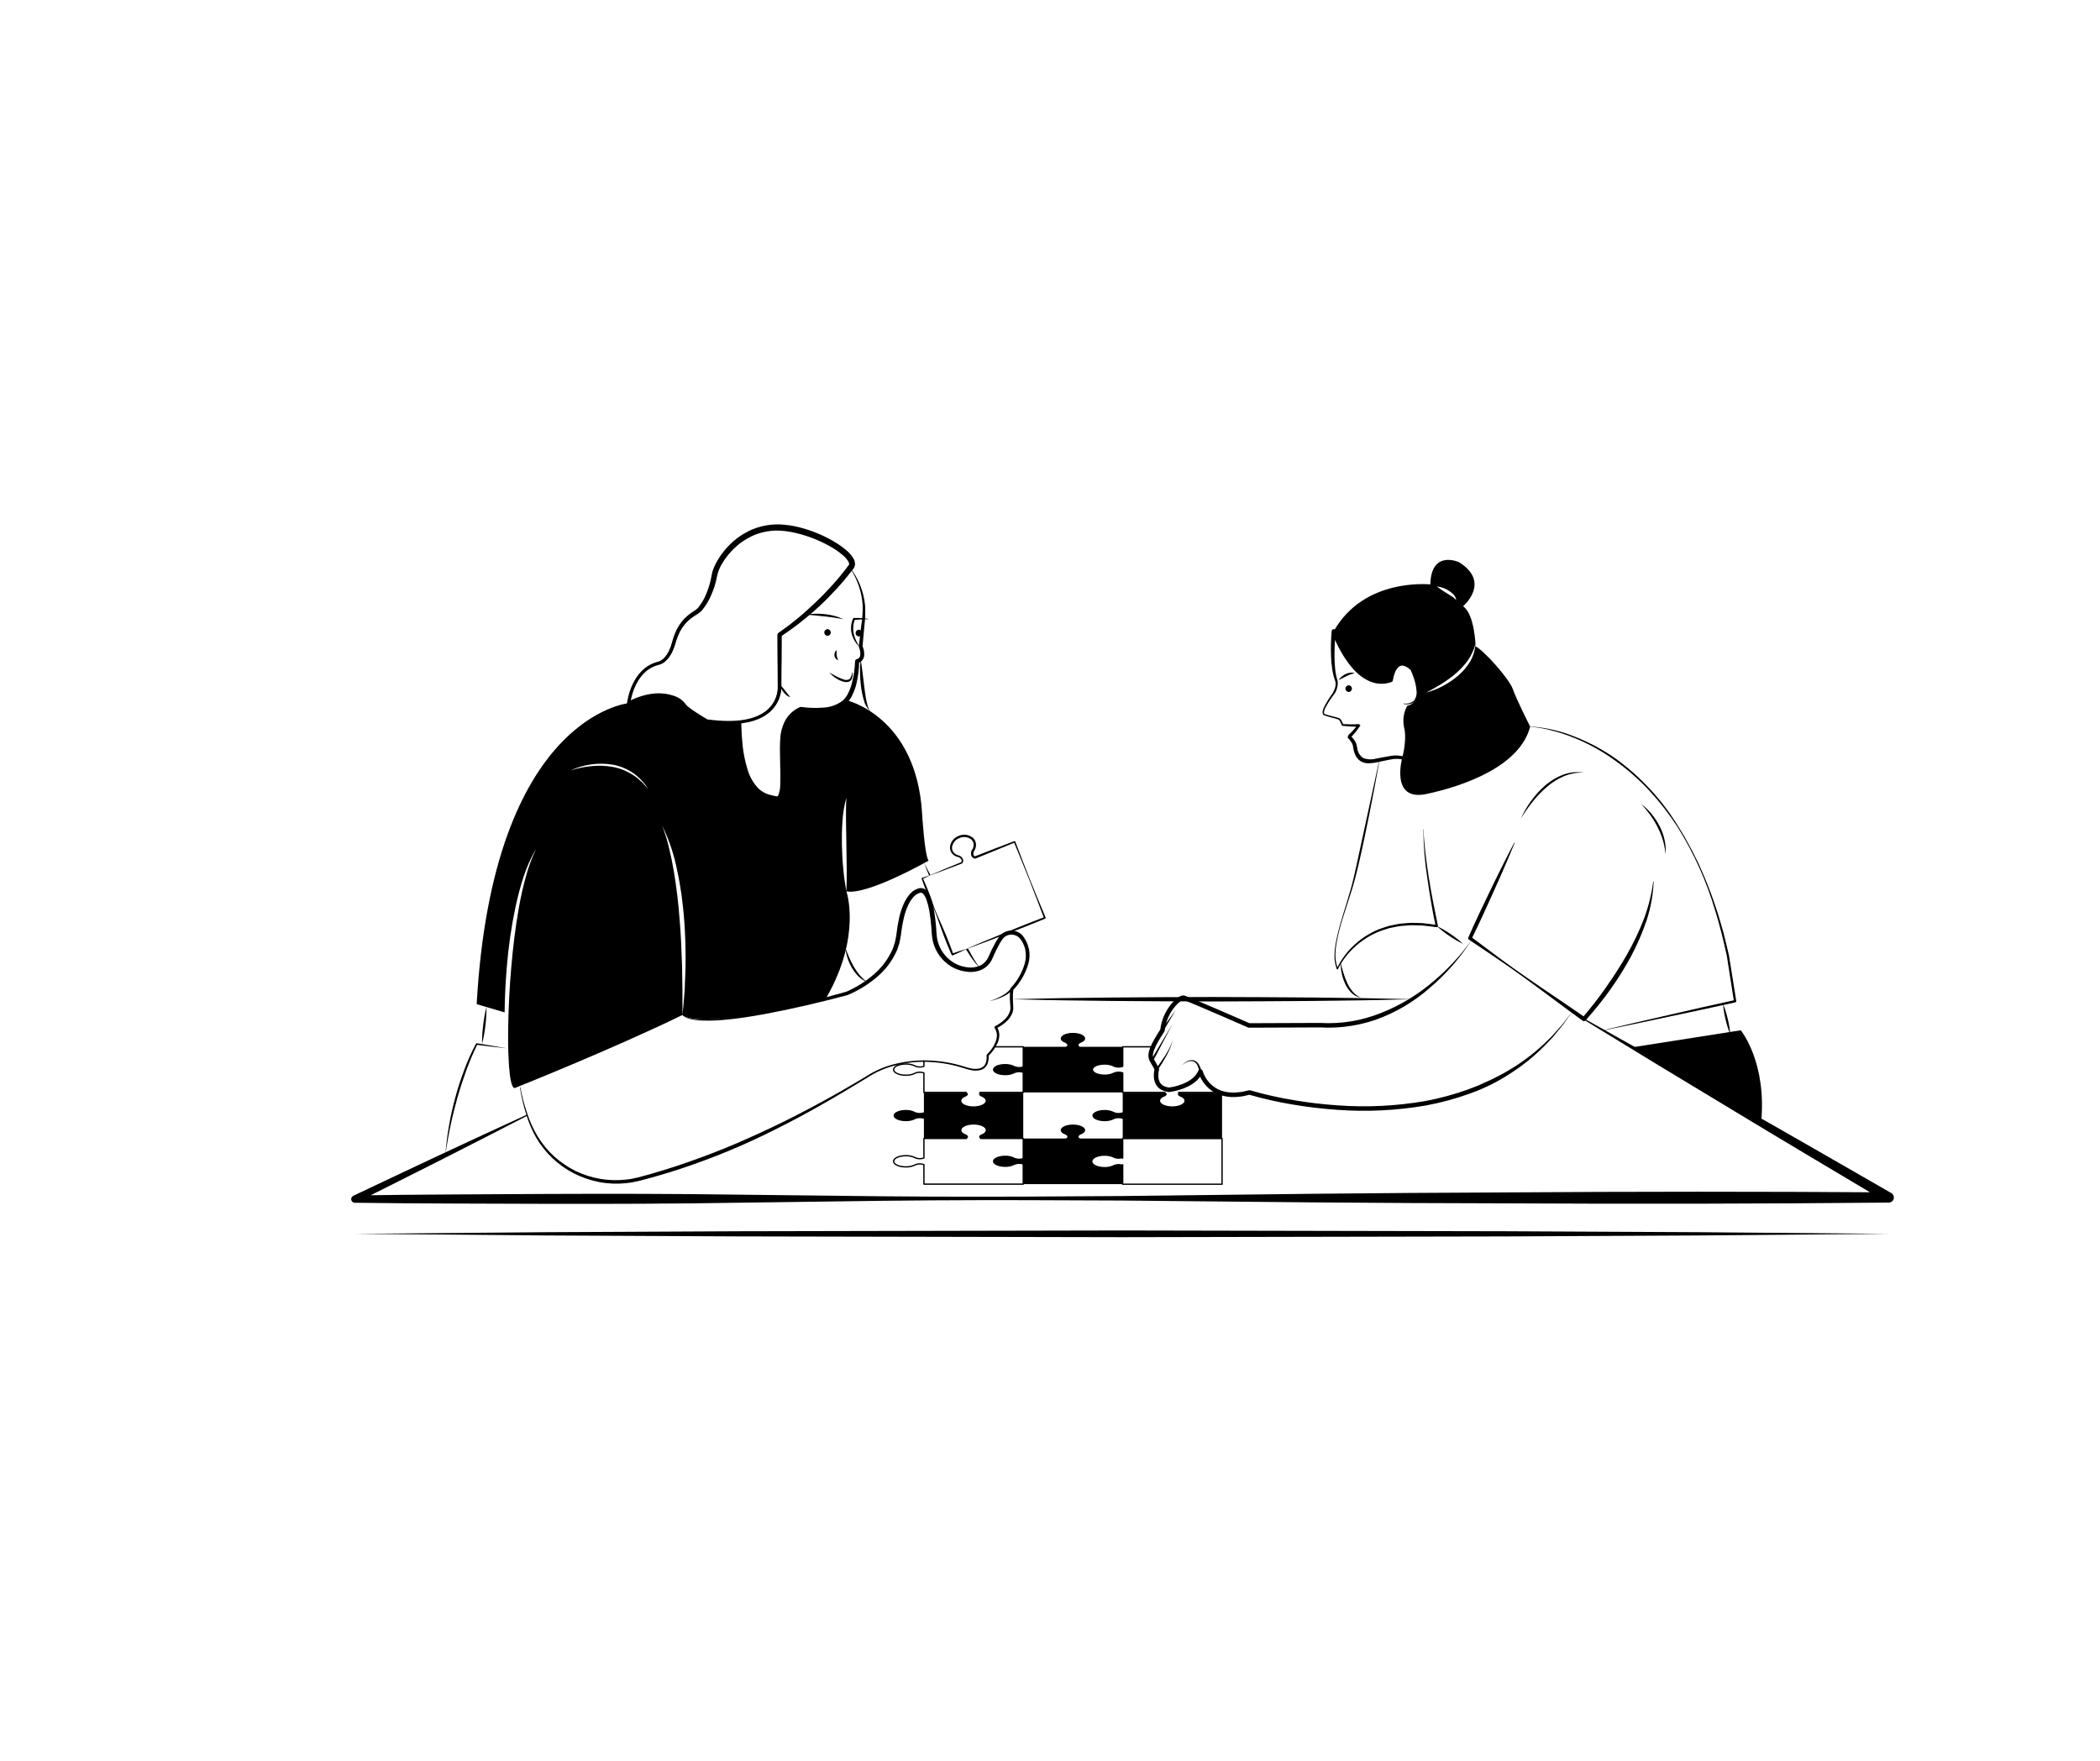 <svg width="863" height="724" viewBox="0 0 863 724" fill="none" xmlns="http://www.w3.org/2000/svg">
<path d="M397.042 449.328H379.683C379.648 449.328 379.613 449.321 379.58 449.307C379.547 449.294 379.518 449.274 379.492 449.249C379.467 449.224 379.447 449.194 379.434 449.161C379.42 449.128 379.413 449.093 379.413 449.058V441.208C378.412 440.926 377.348 440.957 376.365 441.298L376.259 441.368C375.011 441.988 373.63 442.292 372.237 442.254C369.275 442.254 366.955 441.122 366.955 439.679C366.955 438.234 369.275 437.103 372.237 437.103C373.634 437.067 375.019 437.373 376.272 437.995L376.396 438.077C377.371 438.408 378.423 438.435 379.413 438.155V436.146C379.413 436.111 379.42 436.075 379.433 436.042C379.447 436.009 379.467 435.979 379.492 435.954C379.517 435.929 379.547 435.909 379.58 435.895C379.613 435.881 379.648 435.874 379.683 435.874C379.719 435.874 379.754 435.881 379.787 435.895C379.82 435.909 379.85 435.929 379.875 435.954C379.9 435.979 379.92 436.009 379.933 436.042C379.947 436.075 379.954 436.111 379.954 436.146V438.322C379.953 438.371 379.94 438.418 379.916 438.46C379.891 438.501 379.856 438.536 379.814 438.559C378.646 438.984 377.366 438.991 376.193 438.578C376.171 438.571 376.149 438.56 376.129 438.547L375.99 438.455C374.823 437.885 373.535 437.606 372.237 437.642C369.4 437.642 367.495 438.695 367.495 439.679C367.495 440.662 369.4 441.714 372.237 441.714C373.535 441.754 374.824 441.474 375.989 440.9L376.142 440.81C377.326 440.37 378.63 440.369 379.815 440.807C379.857 440.831 379.892 440.865 379.916 440.906C379.941 440.947 379.954 440.995 379.954 441.043V448.788H397.042C397.114 448.788 397.183 448.816 397.233 448.867C397.284 448.918 397.312 448.986 397.312 449.058C397.312 449.129 397.284 449.198 397.233 449.249C397.183 449.299 397.114 449.328 397.042 449.328L397.042 449.328Z" fill="black"/>
<path d="M420.509 449.328H402.633C402.562 449.328 402.493 449.299 402.442 449.249C402.392 449.198 402.363 449.129 402.363 449.058C402.363 448.986 402.392 448.917 402.442 448.867C402.493 448.816 402.562 448.788 402.633 448.788H420.239V430.568H408.641C408.569 430.568 408.501 430.54 408.45 430.489C408.399 430.439 408.371 430.37 408.371 430.298C408.371 430.227 408.399 430.158 408.45 430.107C408.501 430.057 408.569 430.028 408.641 430.028H420.509C420.544 430.028 420.579 430.035 420.612 430.049C420.645 430.062 420.675 430.082 420.7 430.107C420.725 430.132 420.745 430.162 420.758 430.195C420.772 430.228 420.779 430.263 420.779 430.298V449.058C420.779 449.093 420.772 449.128 420.758 449.161C420.745 449.194 420.725 449.224 420.7 449.249C420.675 449.274 420.645 449.294 420.612 449.307C420.579 449.321 420.544 449.328 420.509 449.328Z" fill="black"/>
<path d="M448.914 439.678C448.914 440.954 451.166 441.981 453.932 441.981C455.277 442.02 456.61 441.73 457.818 441.139L457.976 441.047C459.062 440.667 460.243 440.658 461.335 441.02V449.063H420.503V441.047C419.404 440.654 418.204 440.654 417.105 441.047L416.947 441.139C415.739 441.73 414.406 442.02 413.061 441.981C410.295 441.981 408.043 440.954 408.043 439.678C408.043 438.414 410.295 437.374 413.061 437.374C414.411 437.338 415.749 437.632 416.96 438.229L417.105 438.322C418.205 438.707 419.403 438.707 420.503 438.322V430.305H437.968C439.51 429.713 437.968 428.739 437.968 428.739L437.758 428.659C436.625 428.238 435.914 427.593 435.914 426.882C435.914 425.605 438.153 424.579 440.919 424.579C443.685 424.579 445.937 425.605 445.937 426.882C445.937 427.606 445.213 428.251 444.067 428.673L443.882 428.738C443.882 428.738 442.328 429.713 443.882 430.305H461.335V438.335C460.245 438.706 459.063 438.701 457.976 438.322L457.831 438.229C456.62 437.633 455.282 437.339 453.932 437.374C451.166 437.374 448.914 438.4 448.914 439.678Z" fill="black"/>
<path d="M420.503 449.195V467.953H402.972C401.549 467.36 403.051 466.426 403.051 466.426L403.248 466.36C404.381 465.939 405.106 465.294 405.106 464.57C405.106 463.293 402.866 462.266 400.1 462.266C397.334 462.266 395.082 463.293 395.082 464.57C395.082 465.294 395.807 465.926 396.926 466.36L397.137 466.426C397.137 466.426 398.625 467.36 397.229 467.953H379.685V459.936C378.58 459.55 377.378 459.55 376.273 459.936L376.128 460.028C374.921 460.62 373.587 460.909 372.243 460.871C369.464 460.871 367.225 459.844 367.225 458.567C367.225 457.303 369.464 456.263 372.243 456.263C373.594 456.226 374.934 456.525 376.142 457.132L376.273 457.211C377.378 457.597 378.58 457.597 379.685 457.211V449.195H397.137L397.269 449.142C398.52 449.734 397.084 450.629 397.084 450.629L396.9 450.695C395.767 451.117 395.043 451.762 395.043 452.486C395.043 453.762 397.282 454.789 400.048 454.789C402.814 454.789 405.066 453.762 405.066 452.486C405.066 451.762 404.342 451.117 403.222 450.695L403.011 450.629C403.011 450.629 401.549 449.708 402.88 449.116L403.051 449.195H420.503Z" fill="black"/>
<path d="M484.577 449.116C483.24 449.709 484.704 450.627 484.704 450.627L484.911 450.7C486.041 451.12 486.757 451.764 486.757 452.484C486.757 453.757 484.513 454.788 481.744 454.788C478.974 454.788 476.73 453.757 476.73 452.484C476.73 451.76 477.454 451.113 478.592 450.692L478.783 450.627C478.783 450.627 480.216 449.734 478.958 449.138L478.833 449.193H461.38V457.215C460.277 457.602 459.075 457.602 457.972 457.215L457.832 457.126C456.622 456.524 455.282 456.229 453.931 456.269C451.163 456.269 448.918 457.301 448.918 458.573C448.918 459.846 451.163 460.877 453.931 460.877C455.277 460.916 456.612 460.625 457.818 460.029L457.972 459.933C459.075 459.546 460.277 459.546 461.38 459.933V467.954H502.203V449.193H484.748L484.577 449.116Z" fill="black"/>
<path d="M420.503 487.02H379.685C379.65 487.02 379.615 487.013 379.582 487C379.549 486.986 379.519 486.966 379.494 486.941C379.469 486.916 379.449 486.886 379.436 486.854C379.422 486.821 379.415 486.786 379.415 486.75V478.901C378.411 478.619 377.345 478.65 376.36 478.99L376.273 479.054C375.022 479.672 373.639 479.975 372.244 479.938C369.278 479.938 366.955 478.807 366.955 477.365C366.955 475.922 369.278 474.791 372.244 474.791C373.639 474.756 375.023 475.062 376.273 475.682L376.394 475.763C377.37 476.094 378.423 476.122 379.415 475.841V467.992C379.415 467.957 379.422 467.921 379.436 467.889C379.449 467.856 379.469 467.826 379.494 467.801C379.519 467.776 379.549 467.756 379.582 467.743C379.615 467.729 379.65 467.722 379.685 467.722H397.085C397.152 467.695 397.226 467.693 397.294 467.718C397.363 467.742 397.419 467.791 397.453 467.854C397.469 467.884 397.479 467.916 397.482 467.949C397.485 467.982 397.482 468.016 397.472 468.047C397.462 468.079 397.446 468.109 397.425 468.134C397.404 468.16 397.377 468.181 397.348 468.196L397.282 468.223C397.236 468.242 397.187 468.255 397.138 468.262H379.955V476.008C379.955 476.057 379.942 476.104 379.917 476.146C379.893 476.187 379.858 476.222 379.815 476.245C378.645 476.671 377.363 476.678 376.189 476.264C376.164 476.256 376.141 476.245 376.12 476.23L375.989 476.138C374.823 475.573 373.539 475.296 372.244 475.331C369.403 475.331 367.495 476.383 367.495 477.365C367.495 478.347 369.403 479.398 372.244 479.398C373.542 479.436 374.83 479.159 375.998 478.591L376.129 478.506C377.318 478.067 378.624 478.063 379.815 478.497C379.858 478.521 379.893 478.555 379.917 478.596C379.942 478.638 379.955 478.685 379.955 478.734V486.48H420.233V468.262H403.051C403.01 468.261 402.97 468.252 402.933 468.235L402.852 468.195C402.788 468.163 402.739 468.107 402.716 468.039C402.694 467.971 402.699 467.897 402.731 467.833C402.763 467.769 402.819 467.72 402.887 467.697C402.955 467.675 403.029 467.68 403.094 467.712L403.114 467.722H420.503C420.539 467.722 420.574 467.729 420.607 467.743C420.639 467.756 420.669 467.776 420.694 467.801C420.719 467.826 420.739 467.856 420.753 467.889C420.766 467.921 420.773 467.957 420.773 467.992V486.75C420.773 486.786 420.766 486.821 420.753 486.854C420.739 486.886 420.719 486.916 420.694 486.941C420.669 486.966 420.639 486.986 420.607 487C420.574 487.013 420.539 487.02 420.503 487.02Z" fill="black"/>
<path d="M448.914 477.405C448.914 478.681 451.166 479.721 453.932 479.721C455.278 479.756 456.611 479.462 457.818 478.866L457.976 478.774C459.063 478.395 460.245 478.39 461.335 478.76V486.751H420.503V478.734C419.403 478.349 418.205 478.349 417.105 478.734L416.947 478.826C415.739 479.418 414.406 479.707 413.061 479.669C410.295 479.669 408.043 478.642 408.043 477.365C408.043 476.101 410.295 475.061 413.061 475.061C414.411 475.025 415.749 475.319 416.96 475.917L417.105 476.009C418.205 476.394 419.403 476.394 420.503 476.009V467.992H437.968C439.51 467.4 437.968 466.426 437.968 466.426L437.758 466.36C436.625 465.926 435.914 465.294 435.914 464.57C435.914 463.293 438.153 462.266 440.919 462.266C443.685 462.266 445.937 463.293 445.937 464.57C445.937 465.294 445.213 465.939 444.067 466.36L443.882 466.426C443.882 466.426 442.328 467.4 443.882 467.992H461.335V476.062C460.245 476.432 459.063 476.427 457.976 476.049L457.831 475.97C456.624 475.361 455.284 475.062 453.932 475.101C451.166 475.101 448.914 476.141 448.914 477.405Z" fill="black"/>
<path d="M502.206 487.06H461.374C461.339 487.06 461.304 487.053 461.271 487.04C461.238 487.026 461.209 487.006 461.183 486.981C461.158 486.956 461.138 486.926 461.125 486.893C461.111 486.861 461.104 486.826 461.104 486.79V478.898C461.079 478.856 461.066 478.808 461.066 478.76C461.066 478.688 461.095 478.62 461.145 478.57C461.195 478.519 461.263 478.491 461.335 478.491C461.417 478.495 461.496 478.526 461.56 478.578C461.587 478.604 461.608 478.634 461.622 478.667C461.637 478.701 461.644 478.737 461.645 478.774V486.52H501.936V468.302H461.645V476.048C461.644 476.085 461.637 476.121 461.622 476.155C461.608 476.188 461.587 476.219 461.56 476.244C461.496 476.296 461.417 476.327 461.335 476.331C461.287 476.331 461.239 476.318 461.198 476.294C461.157 476.27 461.122 476.235 461.099 476.193C461.075 476.151 461.064 476.104 461.065 476.056C461.065 476.008 461.079 475.961 461.104 475.92V468.032C461.104 467.996 461.111 467.961 461.125 467.929C461.138 467.896 461.158 467.866 461.183 467.841C461.209 467.816 461.238 467.796 461.271 467.782C461.304 467.769 461.339 467.762 461.374 467.762H502.206C502.241 467.762 502.277 467.769 502.309 467.782C502.342 467.796 502.372 467.816 502.397 467.841C502.422 467.866 502.442 467.896 502.455 467.929C502.469 467.961 502.476 467.996 502.476 468.032V486.79C502.476 486.826 502.469 486.861 502.455 486.893C502.442 486.926 502.422 486.956 502.397 486.981C502.372 487.006 502.342 487.026 502.309 487.039C502.277 487.053 502.241 487.06 502.206 487.06Z" fill="black"/>
<path d="M478.734 449.333H461.388C461.352 449.333 461.317 449.326 461.284 449.312C461.251 449.299 461.222 449.279 461.197 449.254C461.171 449.229 461.152 449.199 461.138 449.166C461.124 449.133 461.117 449.098 461.117 449.063V441.217C460.114 440.94 459.05 440.97 458.063 441.302L457.955 441.371C456.705 441.986 455.325 442.288 453.933 442.251C450.968 442.251 448.645 441.12 448.645 439.677C448.645 438.235 450.968 437.104 453.933 437.104C455.329 437.069 456.712 437.375 457.963 437.994L458.12 438.092C459.092 438.406 460.135 438.423 461.118 438.142V430.305C461.118 430.269 461.125 430.234 461.138 430.201C461.152 430.169 461.172 430.139 461.197 430.114C461.222 430.089 461.251 430.069 461.284 430.055C461.317 430.042 461.352 430.035 461.388 430.035H473.808C473.844 430.034 473.879 430.041 473.912 430.055C473.945 430.068 473.975 430.088 474 430.113C474.025 430.138 474.045 430.168 474.059 430.201C474.073 430.234 474.08 430.269 474.08 430.305C474.08 430.34 474.073 430.375 474.059 430.408C474.045 430.441 474.025 430.471 474 430.496C473.975 430.521 473.945 430.541 473.912 430.555C473.879 430.568 473.844 430.575 473.808 430.575H461.658V438.321C461.657 438.37 461.644 438.418 461.619 438.46C461.594 438.502 461.558 438.536 461.515 438.559C461.489 438.572 461.461 438.581 461.433 438.588C460.285 438.984 459.036 438.98 457.89 438.577L457.688 438.457C456.52 437.887 455.232 437.608 453.933 437.644C451.359 437.644 449.185 438.574 449.185 439.677C449.185 440.78 451.359 441.711 453.933 441.711C455.231 441.748 456.519 441.471 457.687 440.904L457.84 440.814C459.005 440.389 460.281 440.376 461.455 440.778C461.473 440.785 461.491 440.794 461.507 440.805C461.552 440.827 461.59 440.861 461.617 440.904C461.644 440.947 461.658 440.996 461.658 441.046V448.793H478.734C478.77 448.793 478.805 448.799 478.838 448.813C478.871 448.826 478.901 448.846 478.926 448.871C478.952 448.896 478.972 448.926 478.985 448.959C478.999 448.992 479.006 449.027 479.006 449.063C479.006 449.098 478.999 449.134 478.985 449.167C478.972 449.199 478.952 449.229 478.926 449.254C478.901 449.279 478.871 449.299 478.838 449.313C478.805 449.326 478.77 449.333 478.734 449.333V449.333Z" fill="black"/>
<path d="M501.183 449.328H484.323C484.251 449.328 484.182 449.299 484.132 449.249C484.081 449.198 484.053 449.129 484.053 449.058C484.053 448.986 484.081 448.918 484.132 448.867C484.182 448.816 484.251 448.788 484.323 448.788H501.183C501.255 448.788 501.324 448.816 501.374 448.867C501.425 448.918 501.453 448.986 501.453 449.058C501.453 449.129 501.425 449.198 501.374 449.249C501.324 449.299 501.255 449.328 501.183 449.328H501.183Z" fill="black"/>
<path d="M415.818 410.748C422.672 410.54 429.525 410.45 436.378 410.298L456.938 410.042C470.645 409.89 484.352 409.904 498.058 409.827C511.765 409.899 525.471 409.892 539.178 410.038L559.738 410.296C566.591 410.449 573.445 410.539 580.298 410.748C573.445 410.957 566.591 411.047 559.738 411.2L539.178 411.457C525.471 411.604 511.765 411.597 498.058 411.669C484.352 411.592 470.645 411.606 456.938 411.454L436.378 411.197C429.525 411.045 422.672 410.956 415.818 410.748Z" fill="black"/>
<path d="M299.358 297.664C296.351 297.646 293.349 297.424 290.372 297C290.287 296.988 290.206 296.96 290.131 296.918C288.697 296.088 281.497 291.854 280.57 290.002C279.379 288.577 277.768 287.565 275.968 287.11C272.49 285.975 266.664 285.493 258.649 289.627C258.543 289.682 258.424 289.707 258.305 289.7C258.186 289.692 258.071 289.653 257.973 289.585C257.874 289.517 257.796 289.425 257.747 289.316C257.697 289.208 257.678 289.088 257.692 288.969C257.757 288.39 259.42 274.761 270.368 272.025C270.489 272.006 274.268 271.43 276.315 263.858C278.516 255.72 282.713 253.037 285.779 251.079L286.118 250.86C288.92 249.061 292.25 241.327 292.909 236.495C293.634 231.186 301.992 217.361 317.433 216.226C330.607 215.261 348.2 224.668 350.548 230.475C350.834 231.045 350.922 231.695 350.799 232.321C350.675 232.947 350.346 233.514 349.863 233.933C341.769 244.528 332.031 253.761 321.019 261.282V281.296C321.162 283.289 320.871 285.289 320.167 287.158C319.463 289.028 318.363 290.723 316.941 292.128C313.21 295.813 307.315 297.664 299.358 297.664ZM290.679 295.713C302.792 297.355 311.317 295.833 316.015 291.192C317.293 289.913 318.284 288.375 318.92 286.683C319.557 284.991 319.825 283.182 319.707 281.378L319.702 260.932C319.702 260.825 319.729 260.719 319.779 260.624C319.83 260.529 319.903 260.447 319.992 260.387C331.019 252.91 340.76 243.697 348.836 233.105C348.869 233.058 348.909 233.015 348.953 232.979C349.25 232.746 349.451 232.414 349.52 232.043C349.588 231.673 349.52 231.29 349.326 230.967C347.162 225.613 329.982 216.628 317.53 217.54C303.046 218.604 294.876 231.826 294.215 236.672C293.586 241.277 290.321 249.725 286.831 251.968L286.488 252.187C283.443 254.133 279.655 256.555 277.587 264.203C275.281 272.729 270.787 273.299 270.597 273.318C262.455 275.358 259.887 284.521 259.211 287.88C267.037 284.165 272.834 284.705 276.376 285.858C278.516 286.405 280.409 287.657 281.748 289.413C282.322 290.561 287.481 293.856 290.679 295.713H290.679Z" fill="black"/>
<path d="M339.709 409.912L339.692 409.926C339.535 410.2 339.389 410.471 339.227 410.748L339.709 409.912Z" fill="black"/>
<path d="M381.595 353.785C379.935 351.468 378.947 334.526 378.947 334.526C376.616 294.351 347.836 287.822 347.836 287.822C347.41 288.338 346.924 288.802 346.387 289.204C340.566 293.522 329.106 291.534 329.106 291.534C329.106 291.534 323.798 293.193 321.968 300.498C320.137 307.804 323.298 329.05 318.978 327.892C314.657 326.734 305.003 326.878 304.265 296.997C304.265 296.997 304.278 296.891 304.318 296.707C299.703 297.176 295.047 297.057 290.461 296.352C290.461 296.352 282.045 291.481 281.162 289.704C280.267 287.94 272.074 281.964 258.35 289.046C258.35 289.046 244.401 290.323 229.609 306.422C214.818 322.521 199.21 353.456 195.891 412.771L207.376 416.154C207.429 409.967 207.758 403.793 208.259 397.633C208.929 389.254 210.134 380.926 211.868 372.701C213.698 364.539 215.951 356.273 220.258 349.033C218.465 352.806 217.036 356.743 215.99 360.788C214.871 364.803 213.988 368.883 213.251 372.977C211.802 381.191 210.788 389.484 210.089 397.791C209.365 406.11 208.97 414.456 208.825 422.802C208.759 426.974 208.799 431.148 209.023 435.32C209.115 437.4 209.233 439.48 209.497 441.547C209.619 442.582 209.795 443.61 210.024 444.627C210.133 445.134 210.282 445.631 210.471 446.114C210.582 446.384 210.714 446.643 210.867 446.891L210.932 446.957C211.07 447.095 211.225 447.214 211.393 447.312C211.393 447.312 251.619 431.305 280.491 417.207C280.425 413.903 280.464 410.612 280.451 407.334L280.306 397.475C280.056 390.906 279.872 384.351 279.279 377.821C278.805 371.292 278.014 364.776 276.934 358.313C276.408 355.088 275.753 351.88 274.972 348.69C274.248 345.488 273.28 342.345 272.074 339.291C274.992 345.235 277.096 351.545 278.331 358.049C279.068 361.275 279.556 364.553 280.069 367.817C280.464 371.095 280.886 374.386 281.123 377.677C281.413 380.968 281.531 384.272 281.663 387.563C281.768 390.867 281.755 394.171 281.729 397.462L281.347 407.348C281.057 410.638 280.833 413.929 280.491 417.207C280.491 417.207 283.546 422.13 315.777 416.049C315.777 416.049 339.051 410.704 339.696 409.928C354.132 384.68 347.836 366.409 347.836 366.409C347.228 363.24 346.788 360.041 346.519 356.825C346.203 353.614 346.058 350.402 345.979 347.177C345.926 343.951 345.979 340.726 346.229 337.501C346.401 334.261 346.94 331.05 347.836 327.931C347.625 331.156 347.652 334.342 347.665 337.541C347.705 340.739 347.744 343.938 347.823 347.137C347.915 353.548 348.073 359.945 347.836 366.408C356.595 368.067 381.595 353.785 381.595 353.785ZM264.83 322.6C264.366 322.027 263.845 321.502 263.276 321.034L261.629 319.599C261.05 319.151 260.417 318.783 259.812 318.375C257.358 316.81 254.618 315.75 251.751 315.255C248.88 314.724 245.947 314.613 243.044 314.926C240.116 315.208 237.228 315.808 234.43 316.716C237.137 315.468 240.013 314.625 242.965 314.215C245.94 313.798 248.961 313.842 251.922 314.347C254.896 314.898 257.72 316.073 260.207 317.795C262.656 319.509 264.735 321.698 266.318 324.232L264.83 322.6Z" fill="black"/>
<path d="M304.321 296.708L307.359 296.107C308.341 295.794 309.338 295.529 310.294 295.164C312.199 294.433 313.967 293.387 315.525 292.07C317.023 290.724 318.19 289.05 318.934 287.179C319.668 285.335 319.961 283.344 319.789 281.366C319.787 281.345 319.786 281.316 319.785 281.296C319.633 274.507 319.592 267.72 319.49 260.932C319.488 260.796 319.519 260.662 319.58 260.54C319.641 260.419 319.73 260.314 319.84 260.234L319.874 260.211C322.576 258.285 325.25 256.32 327.789 254.184C330.36 252.089 332.803 249.844 335.204 247.56C337.614 245.284 339.915 242.895 342.131 240.435C344.347 237.996 346.437 235.444 348.391 232.792C348.417 232.756 348.445 232.723 348.476 232.691L348.604 232.561C348.707 232.476 348.792 232.371 348.853 232.252C348.913 232.133 348.949 232.003 348.958 231.87C348.931 231.477 348.81 231.097 348.604 230.762C348.025 229.847 347.311 229.024 346.488 228.32C344.705 226.799 342.767 225.47 340.705 224.357C336.536 222.068 332.086 220.331 327.467 219.193C325.185 218.621 322.854 218.263 320.505 218.124C319.348 218.059 318.188 218.088 317.036 218.209C315.883 218.309 314.739 218.5 313.616 218.779C312.489 219.043 311.381 219.384 310.3 219.798C309.227 220.24 308.184 220.751 307.176 221.326C305.139 222.469 303.266 223.883 301.608 225.529C299.925 227.159 298.44 228.982 297.185 230.96C295.898 232.855 295.014 234.995 294.587 237.245C294.123 239.723 293.37 242.139 292.345 244.442C291.385 246.805 290.06 249.002 288.417 250.953C288.192 251.199 287.929 251.429 287.685 251.664C287.41 251.872 287.091 252.121 286.835 252.278L285.313 253.243C284.333 253.872 283.414 254.592 282.569 255.394C280.905 257.029 279.595 258.989 278.719 261.151C278.263 262.25 277.871 263.373 277.545 264.517C277.193 265.724 276.739 266.899 276.189 268.03C275.62 269.178 274.884 270.235 274.007 271.169C273.104 272.18 271.905 272.88 270.581 273.171L270.651 273.159C268.954 273.575 267.351 274.307 265.926 275.317C264.513 276.379 263.28 277.662 262.274 279.115C261.284 280.603 260.458 282.194 259.809 283.859C259.146 285.532 258.656 287.269 258.346 289.042C258.556 287.245 258.949 285.473 259.52 283.755C260.084 282.021 260.85 280.36 261.803 278.806C262.788 277.246 264.018 275.854 265.446 274.686C266.924 273.54 268.606 272.686 270.403 272.167L270.474 272.154C271.522 271.833 272.452 271.211 273.147 270.364C273.899 269.486 274.521 268.505 274.996 267.451C275.482 266.379 275.877 265.268 276.178 264.13C276.488 262.925 276.868 261.738 277.316 260.577C278.216 258.191 279.596 256.014 281.37 254.181C282.269 253.282 283.25 252.47 284.301 251.755L285.837 250.725C286.094 250.555 286.244 250.412 286.455 250.255C286.64 250.06 286.836 249.886 287.016 249.679C288.456 247.853 289.606 245.815 290.423 243.638C291.311 241.462 291.966 239.199 292.377 236.885C292.47 236.236 292.607 235.594 292.787 234.964C292.969 234.337 293.195 233.723 293.46 233.127C293.966 231.957 294.557 230.826 295.23 229.744C296.566 227.598 298.151 225.616 299.952 223.841C301.74 222.039 303.763 220.486 305.966 219.224C307.066 218.583 308.207 218.013 309.381 217.519C310.568 217.05 311.786 216.664 313.027 216.361C314.264 216.044 315.524 215.823 316.795 215.701C318.064 215.558 319.342 215.516 320.617 215.575C323.133 215.701 325.631 216.062 328.08 216.652C332.931 217.845 337.595 219.696 341.943 222.153C344.157 223.375 346.235 224.828 348.141 226.49C349.161 227.381 350.037 228.425 350.736 229.585C351.153 230.301 351.375 231.114 351.377 231.943C351.353 232.416 351.231 232.88 351.019 233.304C350.807 233.728 350.509 234.104 350.144 234.407L350.356 234.178C348.324 236.892 346.152 239.5 343.851 241.991C341.571 244.478 339.209 246.888 336.738 249.182C334.267 251.476 331.702 253.661 329.042 255.739C326.408 257.841 323.639 259.77 320.847 261.652L321.23 260.932C321.128 267.72 321.088 274.507 320.935 281.295L320.931 281.225C321.043 283.387 320.64 285.544 319.755 287.52C318.886 289.468 317.578 291.188 315.933 292.547C314.278 293.842 312.41 294.839 310.413 295.493C309.421 295.809 308.399 296.02 307.397 296.278L304.321 296.708Z" fill="black"/>
<path d="M349.377 233.577C349.373 233.711 349.202 233.88 349.096 234.058L348.734 234.572L347.999 235.591C347.51 236.273 346.985 236.925 346.474 237.589C345.431 238.901 344.37 240.199 343.273 241.467C341.091 244.015 338.767 246.441 336.361 248.783C333.947 251.115 331.488 253.413 328.86 255.512C326.273 257.661 323.549 259.639 320.795 261.574L321.137 260.932C321.148 264.326 321.209 267.72 321.18 271.114L321.124 281.296L321.118 281.202C321.25 283.398 320.853 285.594 319.958 287.604C319.083 289.588 317.759 291.343 316.091 292.731C314.416 294.049 312.526 295.069 310.505 295.748C309.506 296.078 308.475 296.303 307.463 296.573L304.364 297.061L304.67 296.778L304.611 297.068L304.617 296.994L304.803 301.842C304.904 303.455 305.069 305.064 305.198 306.675C305.558 309.882 306.215 313.048 307.16 316.133C308.005 319.213 309.626 322.025 311.867 324.301C313.03 325.346 314.406 326.125 315.901 326.582C316.661 326.815 317.433 327.007 318.214 327.158L318.821 327.294L319.123 327.361C319.179 327.359 319.235 327.363 319.29 327.373C319.477 327.366 319.626 327.255 319.805 327.008C320.372 325.597 320.654 324.088 320.635 322.567C320.704 320.972 320.703 319.361 320.687 317.747C320.648 314.517 320.518 311.274 320.511 308.008C320.514 306.374 320.553 304.734 320.696 303.074C320.816 301.372 321.193 299.697 321.813 298.107C322.401 296.444 323.328 294.92 324.535 293.633C325.742 292.346 327.203 291.323 328.826 290.628C328.937 290.584 329.058 290.569 329.177 290.586L329.272 290.599C332.22 291.022 335.207 291.117 338.177 290.882C341.059 290.771 343.844 289.811 346.182 288.122C347.238 287.192 348.081 286.046 348.654 284.762C349.294 283.44 349.792 282.055 350.142 280.63C350.879 277.732 351.302 274.763 351.401 271.775C351.408 271.596 351.469 271.423 351.576 271.28C351.684 271.136 351.833 271.029 352.004 270.974L352.022 270.968C352.452 270.888 352.84 270.659 353.118 270.323C353.397 269.986 353.548 269.563 353.547 269.126C353.601 268.063 353.414 267.002 352.999 266.022L352.982 265.979C352.94 265.87 352.925 265.753 352.938 265.636L353.913 257.307C354.362 254.584 354.568 251.827 354.528 249.067C354.376 246.314 353.853 243.594 352.974 240.98C352.525 239.669 351.998 238.386 351.396 237.138C351.085 236.517 350.766 235.9 350.418 235.299L349.881 234.406L349.598 233.968L349.451 233.753L349.377 233.646C349.366 233.633 349.379 233.615 349.377 233.577ZM349.372 233.392C352.864 237.905 354.997 243.319 355.521 248.999C355.667 251.823 355.561 254.653 355.204 257.458L354.449 265.793L354.388 265.408C354.645 266.007 354.844 266.629 354.981 267.266C355.133 267.922 355.186 268.598 355.139 269.271C355.122 270.042 354.85 270.786 354.365 271.386C353.88 271.986 353.21 272.409 352.459 272.588L353.08 271.781C353.061 274.918 352.678 278.042 351.937 281.091C351.563 282.641 351.028 284.148 350.339 285.587C349.659 287.106 348.662 288.463 347.414 289.564C344.788 291.527 341.635 292.658 338.361 292.814C335.221 293.092 332.058 292.975 328.947 292.467L329.392 292.438C328.036 292.989 326.823 293.84 325.844 294.927C324.823 296.048 324.016 297.348 323.464 298.76C322.257 301.578 322.265 304.805 322.161 308.024C322.097 311.245 322.156 314.489 322.125 317.746C322.109 319.376 322.071 321.01 321.939 322.653C321.864 323.476 321.783 324.299 321.628 325.13C321.499 326.017 321.203 326.871 320.756 327.647C320.596 327.895 320.379 328.101 320.121 328.246C319.864 328.391 319.576 328.47 319.28 328.478C319.134 328.464 318.987 328.444 318.843 328.42L318.553 328.345L317.977 328.196C317.17 328.01 316.373 327.784 315.588 327.519C313.984 326.976 312.517 326.09 311.29 324.922C309.034 322.485 307.405 319.535 306.544 316.328C305.631 313.194 304.992 309.987 304.634 306.742C304.48 305.123 304.291 303.505 304.167 301.883L303.911 297.011C303.909 296.989 303.911 296.967 303.915 296.946L303.917 296.936L303.973 296.638C303.986 296.569 304.02 296.506 304.07 296.456C304.12 296.406 304.184 296.373 304.253 296.36L304.279 296.355L307.294 295.812C308.266 295.512 309.255 295.26 310.203 294.91C312.084 294.203 313.831 293.181 315.368 291.886C316.836 290.581 317.982 288.955 318.717 287.134C319.452 285.313 319.755 283.347 319.603 281.389L319.6 281.349L319.598 281.296L319.542 271.114C319.513 267.72 319.573 264.326 319.585 260.932C319.586 260.805 319.618 260.681 319.677 260.569C319.737 260.457 319.822 260.361 319.927 260.289C322.668 258.416 325.386 256.5 327.972 254.41C330.576 252.346 333.125 250.205 335.582 247.959C338.057 245.731 340.397 243.358 342.711 240.959C343.866 239.757 344.987 238.522 346.092 237.272C347.212 235.992 348.201 234.785 349.372 233.392Z" fill="black"/>
<path d="M331.246 252.631C333.822 252.217 336.442 252.163 339.033 252.47C341.638 252.711 344.182 253.403 346.551 254.513C343.988 254.045 341.48 253.657 338.931 253.386C336.386 253.096 333.836 252.902 331.246 252.631Z" fill="black"/>
<path d="M340.072 261.374C340.43 261.362 340.77 261.211 341.02 260.953C341.269 260.694 341.409 260.35 341.409 259.991C341.409 259.632 341.269 259.287 341.02 259.029C340.77 258.771 340.43 258.62 340.072 258.607C339.713 258.62 339.373 258.771 339.123 259.029C338.874 259.287 338.734 259.632 338.734 259.991C338.734 260.35 338.874 260.694 339.123 260.953C339.373 261.211 339.713 261.362 340.072 261.374Z" fill="black"/>
<path d="M357.182 254.513C356.144 254.494 355.106 254.529 354.072 254.617L350.977 254.846L351.325 254.612C350.969 255.547 350.75 256.528 350.676 257.526C350.59 258.528 350.648 259.538 350.851 260.523C351.087 261.519 351.424 262.488 351.858 263.415C352.066 263.886 352.303 264.344 352.568 264.786C352.849 265.181 353.156 265.707 353.694 265.715C353.128 265.851 352.674 265.336 352.319 264.978C351.958 264.577 351.638 264.139 351.365 263.673C350.787 262.755 350.342 261.76 350.042 260.717C349.763 259.652 349.667 258.547 349.758 257.449C349.846 256.346 350.124 255.265 350.581 254.256L350.584 254.249C350.615 254.183 350.664 254.127 350.725 254.087C350.786 254.047 350.856 254.025 350.929 254.023C351.98 253.992 353.023 254.007 354.07 254.068C355.12 254.108 356.163 254.257 357.182 254.513Z" fill="black"/>
<path d="M352.945 261.623C353.303 261.611 353.643 261.46 353.893 261.202C354.142 260.944 354.282 260.599 354.282 260.24C354.282 259.881 354.142 259.536 353.893 259.278C353.643 259.02 353.303 258.869 352.945 258.856C352.586 258.869 352.246 259.02 351.996 259.278C351.747 259.536 351.607 259.881 351.607 260.24C351.607 260.599 351.747 260.944 351.996 261.202C352.246 261.46 352.586 261.611 352.945 261.623Z" fill="black"/>
<path d="M340.736 276.426L343.646 277.995C344.587 278.502 345.572 278.924 346.588 279.257C347.015 279.461 347.489 279.548 347.961 279.509C348.433 279.47 348.886 279.306 349.274 279.034C349.865 278.167 350.181 277.143 350.18 276.094C350.364 276.655 350.427 277.248 350.366 277.835C350.304 278.422 350.119 278.989 349.823 279.499C349.614 279.756 349.355 279.966 349.06 280.116C348.765 280.266 348.442 280.352 348.112 280.37C347.507 280.399 346.901 280.321 346.323 280.14C345.238 279.783 344.212 279.268 343.278 278.61C342.35 277.982 341.497 277.249 340.736 276.426Z" fill="black"/>
<path d="M343.81 267.213C343.764 267.932 343.769 268.653 343.825 269.372C343.923 270.069 344.143 270.742 344.475 271.363C344.057 271.26 343.684 271.022 343.416 270.685C343.133 270.341 342.957 269.923 342.909 269.481C342.855 269.057 342.909 268.627 343.067 268.231C343.225 267.834 343.48 267.484 343.81 267.213Z" fill="black"/>
<path d="M320.361 281.296C321.2 282.095 321.969 282.963 322.661 283.891L323.687 285.233C324.029 285.694 324.397 286.135 324.791 286.553C324.192 286.423 323.636 286.143 323.175 285.739C322.712 285.361 322.295 284.931 321.932 284.456C321.192 283.525 320.657 282.448 320.361 281.296Z" fill="black"/>
<path d="M353.68 270.924C354.294 274.584 354.655 278.225 355.117 281.846C355.346 283.653 355.572 285.462 355.899 287.243C356.054 288.132 356.255 289.013 356.499 289.881C356.707 290.766 357.08 291.604 357.597 292.351C356.242 291.025 355.305 289.332 354.899 287.481C354.394 285.688 354.03 283.858 353.81 282.009C353.343 278.331 353.299 274.612 353.68 270.924Z" fill="black"/>
<path d="M199.919 413.961C199.942 416.519 199.792 419.076 199.469 421.613C199.188 424.156 198.732 426.676 198.104 429.157C198.079 426.598 198.229 424.042 198.554 421.504C198.837 418.962 199.293 416.442 199.919 413.961Z" fill="black"/>
<path d="M208.308 430.93C204.147 430.491 199.992 430.003 195.845 429.466L196.163 429.308C194.447 432.827 192.918 436.434 191.582 440.114C190.255 443.8 189.032 447.525 187.951 451.294C186.917 455.074 185.937 458.873 185.143 462.716C184.315 466.553 183.67 470.427 183.043 474.312C183.385 470.394 183.831 466.476 184.55 462.601C185.183 458.71 186.117 454.875 187.129 451.065C188.151 447.254 189.369 443.499 190.776 439.813C192.138 436.104 193.755 432.493 195.615 429.006C195.645 428.95 195.692 428.905 195.749 428.877C195.806 428.849 195.87 428.838 195.933 428.847C200.064 429.498 204.189 430.192 208.308 430.93Z" fill="black"/>
<path d="M213.857 447.006C214.492 450.544 215.398 454.027 216.569 457.424C217.659 460.834 219.141 464.107 220.985 467.176C222.835 470.221 225.113 472.984 227.749 475.382C230.394 477.755 233.345 479.763 236.524 481.353C242.936 484.449 250.092 485.677 257.17 484.897C258.043 484.765 258.933 484.738 259.792 484.522L262.381 483.959L267.574 482.534C271.025 481.535 274.462 480.487 277.873 479.362C284.692 477.099 291.432 474.617 298.095 471.914C304.752 469.203 311.294 466.217 317.791 463.137C324.288 460.052 330.682 456.747 337.006 453.312C343.344 449.9 349.575 446.29 355.749 442.586L355.72 442.606C359.642 440.025 364.005 438.185 368.591 437.178C373.143 436.124 377.82 435.715 382.485 435.962C387.149 436.191 391.764 437.018 396.216 438.424C397.3 438.787 398.407 439.078 399.53 439.292C400.625 439.47 401.745 439.409 402.814 439.115C403.318 438.964 403.782 438.701 404.172 438.347C404.561 437.993 404.866 437.556 405.064 437.068C405.425 436.032 405.551 434.929 405.432 433.839L405.431 433.826C405.43 433.765 405.441 433.705 405.464 433.648C405.487 433.591 405.521 433.54 405.564 433.497C406.31 432.75 406.99 431.94 407.594 431.074C408.209 430.224 408.717 429.301 409.107 428.327C409.502 427.387 409.699 426.376 409.689 425.356C409.627 424.367 409.304 423.412 408.752 422.589C408.675 422.471 408.648 422.328 408.677 422.191C408.706 422.054 408.789 421.934 408.906 421.857L408.956 421.829C410.297 421.149 411.539 420.289 412.648 419.274C413.755 418.322 414.585 417.089 415.05 415.705C415.139 415.369 415.2 415.027 415.233 414.681C415.218 414.324 415.251 414.021 415.201 413.607C415.128 412.825 415.081 412.04 415.044 411.254C414.949 409.65 415.005 408.041 415.211 406.448C415.226 406.347 415.271 406.252 415.34 406.176L415.382 406.129C418.077 403.257 420.052 399.788 421.146 396.006C421.657 394.159 421.716 392.217 421.32 390.343C421.254 389.876 421.125 389.42 420.937 388.987C420.781 388.543 420.601 388.107 420.398 387.682C419.982 386.865 419.456 386.108 418.835 385.433C418.203 384.846 417.421 384.445 416.576 384.276C415.73 384.107 414.854 384.175 414.045 384.474C413.243 384.781 412.543 385.307 412.024 385.991C411.462 386.779 410.949 387.602 410.489 388.454C409.535 390.206 408.671 392.006 407.9 393.846C407.051 395.938 405.45 397.638 403.413 398.613C401.385 399.478 399.154 399.748 396.978 399.392C394.839 399.125 392.779 398.416 390.929 397.31C387.221 395.053 384.536 391.444 383.442 387.245C383.304 386.727 383.221 386.195 383.111 385.671L382.933 384.072L382.724 381.074C382.558 379.08 382.34 377.093 382.018 375.135C381.739 373.205 381.259 371.309 380.587 369.477C380.306 368.665 379.847 367.925 379.245 367.31C379.015 367.096 378.717 366.971 378.404 366.957C378.091 366.943 377.783 367.04 377.535 367.233L377.251 367.34C377.082 367.402 376.919 367.48 376.765 367.571C376.563 367.689 376.37 367.819 376.185 367.962C375.801 368.28 375.446 368.63 375.122 369.009C374.461 369.822 373.891 370.705 373.425 371.643C372.483 373.602 371.777 375.666 371.324 377.792C370.835 379.944 370.471 382.123 370.234 384.317C370.016 385.463 369.868 386.63 369.58 387.759L369.047 389.429C368.891 389.991 368.682 390.538 368.423 391.061C366.487 395.281 363.609 399.001 360.009 401.934C356.494 404.882 352.549 407.275 348.31 409.033C348.289 409.041 348.267 409.049 348.245 409.055C337.084 412.031 325.854 414.672 314.505 416.797C308.83 417.842 303.122 418.758 297.362 419.248C294.481 419.514 291.588 419.606 288.696 419.523C287.972 419.502 287.25 419.459 286.529 419.369C285.806 419.303 285.088 419.195 284.378 419.045C282.922 418.829 281.556 418.214 280.429 417.269C280.412 417.252 280.402 417.228 280.402 417.204C280.402 417.179 280.412 417.156 280.429 417.138C280.447 417.122 280.47 417.112 280.495 417.113C280.519 417.113 280.543 417.122 280.561 417.139C281.679 418.023 283.02 418.581 284.436 418.752C285.139 418.882 285.849 418.969 286.562 419.015C287.275 419.085 287.99 419.109 288.708 419.111C291.579 419.117 294.448 418.95 297.299 418.61C303.008 417.945 308.677 416.951 314.32 415.839C325.597 413.563 336.782 410.765 347.847 407.646L347.782 407.667C351.831 405.914 355.59 403.557 358.932 400.678C362.286 397.871 364.953 394.333 366.726 390.336C366.966 389.854 367.157 389.348 367.298 388.828L367.787 387.289C368.049 386.247 368.177 385.174 368.383 384.119C368.623 381.848 368.994 379.593 369.495 377.365C369.976 375.094 370.727 372.888 371.731 370.795C372.263 369.72 372.914 368.709 373.672 367.779C374.076 367.303 374.522 366.863 375.004 366.466C375.554 366.014 376.187 365.675 376.869 365.469L376.585 365.576C377.176 365.225 377.852 365.043 378.539 365.05C379.262 365.088 379.95 365.372 380.49 365.853C381.334 366.661 381.977 367.654 382.371 368.753C383.102 370.715 383.625 372.748 383.932 374.818C384.27 376.847 384.497 378.879 384.671 380.911C384.757 381.927 384.83 382.943 384.889 383.959L385.038 385.372C385.136 385.835 385.203 386.306 385.322 386.764C386.27 390.485 388.624 393.693 391.891 395.712C393.516 396.698 395.329 397.334 397.214 397.58C399.05 397.903 400.941 397.697 402.665 396.988C404.318 396.205 405.617 394.828 406.301 393.132C407.105 391.249 408.003 389.409 408.993 387.617C409.499 386.694 410.063 385.805 410.684 384.955C411.216 384.258 411.89 383.683 412.661 383.266C413.433 382.849 414.283 382.599 415.158 382.534C416.032 382.468 416.91 382.589 417.735 382.887C418.56 383.185 419.312 383.654 419.942 384.263C421.367 385.894 422.354 387.861 422.81 389.978C423.266 392.096 423.175 394.294 422.547 396.367C421.344 400.368 419.201 404.024 416.295 407.029L416.467 406.71C416.263 408.201 416.195 409.707 416.263 411.21C416.289 411.977 416.324 412.744 416.385 413.511C416.412 413.929 416.417 414.348 416.402 414.766C416.358 415.193 416.277 415.616 416.16 416.029C415.619 417.605 414.661 419.004 413.387 420.079C412.185 421.152 410.841 422.054 409.393 422.761L409.597 422.001C410.249 422.992 410.62 424.14 410.673 425.325C410.673 426.478 410.436 427.62 409.977 428.678C409.545 429.713 408.989 430.691 408.32 431.59C407.67 432.494 406.94 433.338 406.141 434.113L406.273 433.771C406.388 434.995 406.224 436.229 405.793 437.38C405.544 437.966 405.167 438.489 404.691 438.911C404.214 439.334 403.65 439.645 403.038 439.823C401.861 440.136 400.629 440.188 399.429 439.978C398.275 439.75 397.137 439.447 396.024 439.068C391.627 437.654 387.066 436.811 382.454 436.56C377.845 436.272 373.219 436.674 368.729 437.752C364.239 438.773 359.972 440.603 356.139 443.154L356.118 443.169L356.109 443.175C343.81 450.691 331.339 457.969 318.399 464.38C305.496 470.892 292.113 476.408 278.368 480.879C274.928 481.986 271.465 483.017 267.988 483.998L262.75 485.397L260.055 485.964C259.161 486.181 258.235 486.207 257.328 486.336C253.674 486.745 249.98 486.607 246.368 485.926C242.767 485.23 239.277 484.05 235.994 482.416C229.447 479.08 224 473.93 220.304 467.581C218.522 464.419 217.113 461.061 216.104 457.575C215.024 454.128 214.212 450.603 213.675 447.032C213.671 447.007 213.678 446.983 213.692 446.963C213.707 446.944 213.729 446.931 213.753 446.927C213.777 446.925 213.802 446.931 213.821 446.946C213.84 446.961 213.853 446.982 213.857 447.006Z" fill="black"/>
<path d="M406.516 411.559C408.22 411.039 409.87 410.353 411.442 409.513C412.998 408.734 414.373 407.637 415.477 406.292L415.486 406.279C415.523 406.231 415.568 406.19 415.621 406.159C415.673 406.129 415.731 406.108 415.791 406.1C415.851 406.091 415.912 406.095 415.971 406.11C416.03 406.125 416.085 406.152 416.133 406.188C416.182 406.224 416.223 406.27 416.253 406.322C416.284 406.375 416.305 406.432 416.313 406.492C416.322 406.552 416.318 406.614 416.303 406.672C416.288 406.731 416.261 406.786 416.225 406.835L416.199 406.866C414.915 408.198 413.363 409.241 411.645 409.927C409.992 410.636 408.274 411.183 406.516 411.559Z" fill="black"/>
<path d="M347.424 389.66C347.896 391.017 348.438 392.332 348.995 393.628C349.558 394.916 350.19 396.173 350.887 397.394C351.592 398.601 352.391 399.75 353.277 400.831C354.201 401.9 355.233 402.872 356.356 403.732C355.015 403.158 353.792 402.341 352.75 401.321C351.722 400.282 350.828 399.118 350.089 397.857C348.636 395.341 347.728 392.549 347.424 389.66Z" fill="black"/>
<path d="M379.764 354.798C380.659 356.444 381.502 358.102 382.385 359.748L381.845 359.958C381.12 358.247 380.422 356.536 379.764 354.798Z" fill="black"/>
<path d="M402.998 397.83C402.115 397.285 401.349 396.569 400.746 395.724C400.101 394.934 399.495 394.092 398.902 393.249C398.217 392.236 397.572 391.209 396.939 390.169L397.743 389.84C398.296 390.867 398.862 391.893 399.455 392.907C399.956 393.789 400.469 394.671 401.023 395.527C401.545 396.401 402.213 397.18 402.998 397.83Z" fill="black"/>
<path d="M584.882 326.408C584.154 322.646 582.759 319.046 580.764 315.774C579.921 314.164 578.51 312.923 576.805 312.292C575.03 311.85 573.177 311.823 571.39 312.215C569.529 312.521 567.661 313.024 565.723 313.388C564.734 313.592 563.73 313.715 562.721 313.756C561.615 313.825 560.509 313.599 559.518 313.102C558.515 312.569 557.695 311.747 557.165 310.742C556.682 309.807 556.351 308.801 556.185 307.762C556.095 307.278 556.03 306.747 555.948 306.371C555.842 305.983 555.678 305.613 555.462 305.274C554.986 304.506 554.421 303.796 553.778 303.16L554.244 301.971C554.24 301.967 554.236 301.964 554.231 301.963C554.226 301.961 554.221 301.96 554.216 301.961C554.211 301.961 554.206 301.962 554.202 301.965C554.197 301.967 554.193 301.97 554.19 301.974C554.198 301.974 554.248 301.941 554.276 301.929C554.363 301.882 554.446 301.826 554.523 301.764C554.714 301.614 554.896 301.454 555.069 301.283C555.433 300.933 555.788 300.548 556.133 300.154C556.825 299.367 557.493 298.535 558.132 297.701L558.879 298.43C558.762 298.497 558.638 298.552 558.51 298.594L558.25 298.644C558.075 298.676 557.934 298.676 557.775 298.693C557.473 298.708 557.178 298.714 556.886 298.71C556.303 298.704 555.727 298.68 555.153 298.645C554.004 298.58 552.866 298.474 551.723 298.367C551.655 298.361 551.591 298.336 551.536 298.296C551.482 298.255 551.44 298.2 551.415 298.137C551.241 297.673 551.041 297.22 550.816 296.778C550.592 296.363 550.325 295.877 550.026 295.76C549.136 295.42 548.101 295.197 547.128 294.924C546.113 294.678 545.114 294.373 544.135 294.011C543.988 293.935 543.859 293.826 543.758 293.694C543.658 293.562 543.587 293.409 543.553 293.246C543.494 292.959 543.493 292.662 543.549 292.374C543.65 291.848 543.816 291.337 544.044 290.852C544.957 289.004 546.025 287.237 547.236 285.568C547.811 284.769 548.262 283.887 548.573 282.953C548.883 282.073 548.96 281.128 548.799 280.208L548.814 280.252C548.185 278.593 547.744 276.869 547.498 275.112C547.23 273.379 547.063 271.631 547 269.879C546.86 266.385 546.944 262.885 547.251 259.402C547.268 259.211 547.348 259.033 547.479 258.894C547.611 258.755 547.785 258.665 547.974 258.638C548.163 258.611 548.355 258.648 548.52 258.744C548.685 258.839 548.813 258.988 548.883 259.166L548.898 259.203C549.921 261.782 551.135 264.281 552.53 266.679C553.903 269.072 555.508 271.323 557.322 273.402C559.057 275.457 561.208 277.12 563.634 278.282C566.029 279.359 568.739 279.501 571.233 278.683L570.638 279.395C570.85 278.218 571.192 277.068 571.656 275.966C572.112 274.782 572.857 273.731 573.825 272.91C574.109 272.712 574.408 272.535 574.719 272.382C575.055 272.266 575.399 272.176 575.749 272.114C576.096 272.102 576.444 272.116 576.789 272.155C577.114 272.213 577.432 272.307 577.737 272.434C578.042 272.525 578.33 272.664 578.591 272.847L579.379 273.334C579.842 273.713 580.284 274.11 580.729 274.503C580.794 274.561 580.846 274.634 580.879 274.715C581.465 276.184 581.949 277.691 582.328 279.227C582.729 280.766 582.948 282.346 582.982 283.935C583.04 284.756 582.93 285.579 582.658 286.356C582.386 287.132 581.958 287.845 581.4 288.45C580.753 288.934 580.007 289.267 579.214 289.423C578.422 289.58 577.605 289.557 576.823 289.356C576.811 289.354 576.799 289.35 576.789 289.343C576.779 289.337 576.77 289.329 576.763 289.319C576.755 289.309 576.75 289.298 576.748 289.286C576.745 289.274 576.744 289.262 576.746 289.25C576.751 289.227 576.763 289.207 576.781 289.192C576.8 289.178 576.823 289.171 576.846 289.173C577.581 289.298 578.335 289.262 579.056 289.07C579.776 288.877 580.447 288.531 581.021 288.055C581.47 287.481 581.798 286.821 581.987 286.117C582.176 285.413 582.221 284.678 582.119 283.956C582.008 282.448 581.722 280.958 581.266 279.516C580.827 278.062 580.289 276.641 579.656 275.261L579.805 275.472L578.563 274.482L577.902 274.106C577.701 273.966 577.475 273.864 577.237 273.807C576.84 273.622 576.399 273.556 575.966 273.615C575.533 273.674 575.126 273.857 574.795 274.142C574.071 274.82 573.525 275.665 573.204 276.603C572.827 277.588 572.557 278.611 572.399 279.654C572.375 279.814 572.308 279.964 572.205 280.089C572.102 280.214 571.968 280.309 571.816 280.363L571.804 280.368C568.895 281.406 565.7 281.296 562.869 280.061C560.159 278.823 557.762 276.993 555.853 274.707C553.958 272.52 552.305 270.136 550.921 267.595C549.519 265.086 548.308 262.474 547.297 259.783L548.944 259.585C548.573 262.991 548.397 266.415 548.414 269.842C548.417 271.55 548.505 273.256 548.679 274.956C548.831 276.639 549.176 278.299 549.706 279.904L549.718 279.939L549.721 279.949C549.83 281.03 549.717 282.122 549.389 283.159C549.062 284.195 548.526 285.154 547.816 285.977C546.594 287.587 545.517 289.301 544.598 291.1C544.384 291.536 544.225 291.996 544.125 292.47C544.031 292.932 544.086 293.368 544.411 293.523C545.348 293.859 546.304 294.14 547.275 294.363C548.269 294.626 549.236 294.833 550.268 295.18C550.776 295.474 551.176 295.921 551.411 296.458C551.664 296.918 551.89 297.392 552.089 297.878L551.781 297.648C552.912 297.715 554.051 297.75 555.182 297.761C555.748 297.767 556.313 297.762 556.87 297.739C557.148 297.729 557.423 297.709 557.689 297.683C557.813 297.663 557.959 297.653 558.063 297.626L558.222 297.589C558.24 297.576 558.23 297.576 558.245 297.585L558.924 297.996C558.975 298.027 559.011 298.077 559.025 298.135C559.039 298.192 559.03 298.253 558.999 298.304L558.992 298.315C558.376 299.211 557.746 300.08 557.066 300.933C556.726 301.361 556.376 301.781 555.989 302.192C555.791 302.407 555.581 302.61 555.359 302.8C555.233 302.912 555.097 303.011 554.953 303.099C554.743 303.243 554.498 303.327 554.244 303.341L554.709 302.152C555.477 302.841 556.16 303.619 556.743 304.47C557.06 304.939 557.301 305.454 557.457 305.998C557.592 306.563 557.647 306.993 557.748 307.457C557.828 308.299 558.098 309.112 558.537 309.836C558.976 310.559 559.573 311.173 560.284 311.633C561.939 312.248 563.747 312.325 565.449 311.851C567.319 311.538 569.202 311.068 571.165 310.782C573.177 310.371 575.261 310.473 577.224 311.08C577.721 311.263 578.199 311.495 578.65 311.774C579.085 312.072 579.488 312.415 579.853 312.797C580.211 313.164 580.534 313.563 580.818 313.989C581.117 314.39 581.367 314.82 581.625 315.244C582.611 316.948 583.38 318.77 583.914 320.665C584.476 322.531 584.862 324.446 585.065 326.384C585.066 326.396 585.065 326.408 585.062 326.42C585.058 326.431 585.052 326.442 585.045 326.451C585.037 326.461 585.028 326.468 585.017 326.474C585.006 326.48 584.994 326.483 584.982 326.484C584.959 326.486 584.936 326.479 584.918 326.464C584.9 326.45 584.887 326.43 584.882 326.408Z" fill="black"/>
<path d="M621.684 283.228C620.183 278.91 609.554 267.128 606.406 265.72C606.406 265.72 606.076 252.517 601.256 249.2C601.256 249.2 612.886 239.406 599.596 231.1C599.596 231.1 588.124 225.795 587.794 240.235C587.794 240.235 560.556 237.247 548.096 259.494C548.096 259.494 556.012 284.11 571.514 279.529C571.514 279.529 573.069 268.511 580.273 274.987C580.273 274.987 586.688 288.045 578.271 290.152C576.774 292.926 576.343 296.152 577.06 299.221C578.271 304.316 576.269 311.463 576.269 311.463C576.269 311.463 571.185 329.55 586.135 326.391C601.084 323.245 624.674 315.11 628.823 298.668C628.823 298.668 623.173 287.545 621.684 283.228ZM595.263 242.723C596.003 243.177 596.68 243.726 597.278 244.355C597.943 244.969 598.352 245.81 598.424 246.712C597.916 246.082 597.3 245.547 596.606 245.132C595.934 244.697 595.276 244.263 594.578 243.855C593.141 243.021 591.763 242.088 590.455 241.064C592.16 241.258 593.801 241.824 595.263 242.723V242.723ZM604.14 271.973C602.802 274.139 601.141 276.087 599.214 277.751C597.294 279.39 595.195 280.807 592.958 281.977C590.746 283.164 588.403 284.087 585.977 284.728C588.216 283.636 590.35 282.385 592.444 281.095C594.52 279.8 596.497 278.352 598.358 276.764C600.19 275.171 601.838 273.379 603.271 271.42C604.638 269.383 605.678 267.144 606.353 264.785C606.163 267.316 605.407 269.772 604.14 271.972L604.14 271.973Z" fill="black"/>
<path d="M550.09 279.58C550.8 278.507 551.789 277.647 552.952 277.094C553.539 276.809 554.165 276.617 554.811 276.525C555.461 276.434 556.124 276.514 556.734 276.758C555.558 276.984 554.42 277.376 553.354 277.924C552.282 278.435 551.252 279.037 550.09 279.58Z" fill="black"/>
<path d="M554.243 284.45C554.602 284.438 554.942 284.286 555.192 284.028C555.441 283.77 555.581 283.425 555.581 283.067C555.581 282.708 555.441 282.363 555.192 282.105C554.942 281.847 554.602 281.696 554.243 281.683C553.885 281.696 553.545 281.847 553.295 282.105C553.046 282.363 552.906 282.708 552.906 283.067C552.906 283.425 553.046 283.77 553.295 284.028C553.545 284.286 553.885 284.438 554.243 284.45Z" fill="black"/>
<path d="M628.828 298.625C635.184 299.039 641.432 300.479 647.328 302.888C653.257 305.22 658.883 308.256 664.088 311.929C674.394 319.441 683.114 328.914 689.746 339.804L692.209 343.875L694.498 348.045C695.297 349.416 695.967 350.854 696.674 352.274C697.353 353.706 698.129 355.095 698.729 356.564C700.002 359.469 701.296 362.367 702.378 365.35C703.572 368.292 704.555 371.309 705.557 374.32C706.087 375.817 706.525 377.342 706.957 378.868L708.275 383.443C709.074 386.516 709.786 389.616 710.518 392.707L713.519 411.484C713.538 411.605 713.511 411.729 713.442 411.83C713.373 411.931 713.268 412.002 713.148 412.028L699.606 414.998L686.044 417.876L672.481 420.754L658.903 423.557C658.891 423.56 658.878 423.557 658.868 423.551C658.858 423.544 658.851 423.534 658.848 423.522C658.846 423.51 658.848 423.498 658.854 423.487C658.861 423.477 658.871 423.47 658.883 423.467L672.38 420.294L685.893 417.196L699.407 414.097L712.941 411.09L712.57 411.634L709.64 392.87C708.938 389.794 708.243 386.715 707.486 383.649L706.245 379.073C705.838 377.545 705.425 376.019 704.922 374.52C701.357 362.363 696.145 350.75 689.43 340.005C686.003 334.691 682.124 329.682 677.835 325.036C673.53 320.416 668.772 316.24 663.633 312.57C658.518 308.862 652.976 305.781 647.126 303.394C644.199 302.206 641.2 301.205 638.146 300.396C635.098 299.547 631.978 298.986 628.826 298.718C628.814 298.718 628.802 298.713 628.793 298.704C628.784 298.696 628.779 298.684 628.779 298.672C628.78 298.659 628.785 298.648 628.794 298.639C628.803 298.63 628.815 298.626 628.828 298.625Z" fill="black"/>
<path d="M708.082 412.655C708.891 414.65 709.537 416.708 710.015 418.807C710.533 420.897 710.879 423.026 711.05 425.172C710.239 423.178 709.593 421.12 709.117 419.02C708.602 416.93 708.255 414.801 708.082 412.655Z" fill="black"/>
<path d="M625.006 336.522C626.156 333.914 627.588 331.439 629.276 329.142C630.958 326.821 632.897 324.697 635.057 322.812C637.245 320.927 639.745 319.438 642.444 318.411C643.807 317.943 645.215 317.621 646.646 317.449C648.071 317.327 649.506 317.377 650.919 317.597C648.105 317.499 645.302 318.002 642.698 319.073C640.127 320.166 637.749 321.665 635.654 323.513C633.519 325.334 631.57 327.363 629.838 329.57C628.071 331.775 626.457 334.098 625.006 336.522Z" fill="black"/>
<path d="M674.506 330.546C676.092 331.731 677.524 333.109 678.77 334.648C680.037 336.181 681.131 337.849 682.034 339.622C682.951 341.393 683.63 343.278 684.051 345.227C684.487 347.163 684.629 349.153 684.473 351.131C684.29 350.156 684.291 349.177 684.037 348.229L683.762 346.801L683.364 345.403C682.818 343.551 682.098 341.755 681.211 340.039C680.332 338.315 679.329 336.657 678.209 335.078C677.075 333.488 675.838 331.974 674.506 330.546Z" fill="black"/>
<path d="M622.432 346.522C621.067 349.86 619.676 353.187 618.23 356.487C616.772 359.782 615.376 363.106 613.863 366.375L609.392 376.215C607.879 379.485 606.337 382.74 604.734 385.968L604.496 385.071L615.996 393.68C619.838 396.538 623.754 399.291 627.685 402.024C631.604 404.773 635.59 407.429 639.554 410.114C643.533 412.779 647.468 415.506 651.409 418.224L650.296 418.341C653.78 414.315 657.047 410.107 660.083 405.735C663.136 401.372 666.049 396.909 668.664 392.274C671.294 387.649 673.585 382.84 675.519 377.884C677.396 372.891 678.697 367.701 679.398 362.414C679.399 362.402 679.402 362.39 679.408 362.38C679.414 362.369 679.421 362.359 679.431 362.352C679.44 362.344 679.451 362.338 679.462 362.334C679.474 362.331 679.486 362.329 679.498 362.331C679.521 362.333 679.543 362.345 679.558 362.362C679.574 362.38 679.582 362.402 679.582 362.425C679.338 367.821 678.365 373.159 676.689 378.294C674.948 383.41 672.797 388.378 670.258 393.15C667.691 397.899 664.828 402.481 661.685 406.87C658.543 411.262 655.157 415.474 651.542 419.485C651.403 419.637 651.213 419.733 651.008 419.755C650.803 419.777 650.597 419.722 650.429 419.602C646.563 416.779 642.691 413.964 638.862 411.087C635.02 408.23 631.198 405.344 627.311 402.55C623.434 399.742 619.543 396.953 615.578 394.269L603.656 386.252C603.52 386.161 603.42 386.024 603.374 385.866C603.328 385.708 603.339 385.539 603.404 385.389L603.419 385.355C604.861 382.053 606.364 378.779 607.897 375.518L612.562 365.769C614.094 362.508 615.743 359.303 617.331 356.068C618.929 352.838 620.584 349.635 622.265 346.444C622.276 346.423 622.294 346.407 622.317 346.4C622.339 346.392 622.364 346.393 622.385 346.403C622.407 346.413 622.424 346.431 622.432 346.453C622.441 346.475 622.441 346.5 622.432 346.522V346.522Z" fill="black"/>
<path d="M566.929 312.377C565.654 319.617 564.297 326.842 562.857 334.051C561.405 341.257 559.933 348.46 558.256 355.622C557.409 359.197 556.51 362.779 555.394 366.288L552.019 376.787C550.875 380.274 549.965 383.833 549.295 387.441C548.966 389.239 548.797 391.063 548.792 392.891C548.813 394.7 549.162 396.491 549.822 398.177L549.358 398.182C551.086 394.517 553.51 391.224 556.497 388.484C559.458 385.71 562.907 383.508 566.67 381.989C567.605 381.603 568.586 381.339 569.543 381.008C570.027 380.861 570.5 380.669 570.993 380.56L572.48 380.255C573.474 380.074 574.457 379.8 575.462 379.696L578.484 379.432C579.49 379.332 580.502 379.314 581.51 379.379L584.538 379.462C586.544 379.654 588.538 379.97 590.537 380.22L589.995 380.78C588.603 374.198 587.514 367.568 586.559 360.915C585.519 354.273 584.973 347.562 584.926 340.839C584.926 340.832 584.927 340.826 584.93 340.821C584.932 340.815 584.936 340.81 584.94 340.806C584.944 340.802 584.949 340.799 584.955 340.796C584.961 340.794 584.967 340.793 584.973 340.793C584.985 340.793 584.996 340.798 585.005 340.807C585.013 340.815 585.018 340.827 585.018 340.839C585.09 344.193 585.427 347.532 585.803 350.861C586.168 354.193 586.66 357.511 587.183 360.822C587.707 364.133 588.302 367.433 588.93 370.726C589.57 374.016 590.223 377.308 590.913 380.582C590.926 380.643 590.926 380.705 590.915 380.766C590.904 380.826 590.88 380.884 590.847 380.936C590.813 380.988 590.769 381.032 590.718 381.067C590.667 381.102 590.61 381.127 590.549 381.139C590.5 381.15 590.449 381.152 590.398 381.146L590.37 381.143C588.403 380.906 586.44 380.601 584.47 380.418L581.503 380.346C580.516 380.286 579.525 380.306 578.541 380.408L575.587 380.648C574.604 380.74 573.647 381.001 572.675 381.169L571.222 381.454C570.739 381.556 570.278 381.74 569.806 381.879C568.872 382.193 567.912 382.442 566.998 382.81C563.321 384.272 559.932 386.374 556.988 389.018C554.018 391.645 551.585 394.823 549.824 398.375L549.814 398.396C549.793 398.439 549.76 398.475 549.719 398.5C549.678 398.525 549.63 398.537 549.582 398.536C549.534 398.534 549.487 398.518 549.448 398.491C549.408 398.463 549.378 398.425 549.36 398.38C548.707 396.625 548.38 394.765 548.395 392.893C548.443 391.045 548.637 389.203 548.975 387.386C549.693 383.775 550.607 380.205 551.713 376.693C552.783 373.175 553.901 369.673 554.902 366.142C555.932 362.619 556.727 359.043 557.51 355.452L566.838 312.359C566.841 312.347 566.848 312.337 566.858 312.33C566.868 312.323 566.88 312.321 566.892 312.323C566.904 312.325 566.915 312.332 566.922 312.342C566.929 312.353 566.931 312.365 566.929 312.377H566.929Z" fill="black"/>
<path d="M550.943 395.746C551.273 397.176 551.67 398.573 552.088 399.953C552.499 401.326 553.009 402.667 553.615 403.966C554.185 405.263 554.933 406.474 555.838 407.563C556.765 408.655 557.923 409.528 559.227 410.12C557.744 409.842 556.38 409.122 555.313 408.056C554.248 406.989 553.389 405.735 552.779 404.356C552.155 403.007 551.69 401.59 551.394 400.133C551.078 398.693 550.926 397.221 550.943 395.746Z" fill="black"/>
<path d="M590.455 380.681C592.425 381.62 594.316 382.713 596.112 383.952C597.931 385.156 599.65 386.505 601.252 387.986C599.282 387.049 597.39 385.955 595.595 384.715C593.777 383.509 592.059 382.16 590.455 380.681Z" fill="black"/>
<path d="M485.584 438.011C486.223 437.345 486.961 436.782 487.772 436.341C488.603 435.846 489.587 435.673 490.536 435.856C491.489 436.155 492.286 436.815 492.756 437.695C492.979 438.117 493.181 438.555 493.364 438.995L493.787 440.351C493.824 440.468 493.812 440.594 493.755 440.703C493.699 440.811 493.601 440.893 493.484 440.929C493.367 440.966 493.24 440.954 493.131 440.897C493.023 440.84 492.941 440.743 492.905 440.626L492.895 440.589L492.884 440.541L492.597 439.248C492.464 438.835 492.314 438.422 492.146 438.023C491.815 437.244 491.191 436.625 490.408 436.3C489.56 436.071 488.658 436.159 487.871 436.549C487.038 436.916 486.267 437.409 485.584 438.011Z" fill="black"/>
<path d="M475.026 439.283C476.468 437.46 477.809 435.558 479.044 433.589C479.663 432.604 480.229 431.586 480.737 430.54C481.28 429.507 481.646 428.391 481.818 427.237C481.72 428.409 481.426 429.557 480.949 430.633C480.506 431.721 480.003 432.785 479.444 433.818C478.328 435.89 477.1 437.899 475.765 439.837C475.73 439.887 475.686 439.929 475.636 439.962C475.585 439.995 475.528 440.018 475.468 440.029C475.409 440.04 475.348 440.04 475.288 440.027C475.229 440.015 475.173 439.991 475.123 439.956C475.073 439.922 475.03 439.878 474.997 439.828C474.964 439.777 474.941 439.72 474.93 439.66C474.919 439.601 474.919 439.54 474.932 439.48C474.944 439.421 474.968 439.365 475.003 439.315L475.02 439.291L475.026 439.283Z" fill="black"/>
<path d="M473.018 435.726L481.82 420.959L473.823 436.177C473.766 436.285 473.668 436.366 473.551 436.402C473.435 436.438 473.308 436.426 473.2 436.37C473.092 436.313 473.011 436.216 472.974 436.099C472.938 435.982 472.949 435.856 473.005 435.748L473.018 435.726Z" fill="black"/>
<path d="M477.327 423.26L483.147 415.211L478.099 423.765C478.068 423.817 478.028 423.863 477.979 423.9C477.931 423.936 477.875 423.963 477.816 423.978C477.758 423.994 477.696 423.997 477.636 423.989C477.576 423.98 477.518 423.96 477.465 423.929C477.413 423.898 477.367 423.857 477.331 423.809C477.294 423.76 477.268 423.705 477.253 423.646C477.238 423.587 477.234 423.526 477.243 423.466C477.252 423.405 477.272 423.348 477.303 423.295L477.327 423.26Z" fill="black"/>
<path d="M216.735 458.608C205.09 464.676 193.366 470.582 181.68 476.566L164.095 485.426L146.496 494.259L145.834 491.398L165.531 491.153L185.229 491.001L224.625 490.788C250.888 490.677 277.152 490.706 303.416 491.079L342.813 491.525L362.511 491.752L382.209 491.883C408.473 492.004 434.736 491.831 461 491.647L539.79 490.721L579.186 490.377L618.581 490.161C671.108 489.783 723.636 489.775 776.164 490.137L775.102 494.057L743.934 475.479C733.531 469.31 723.192 463.032 712.829 456.796L681.77 438.032L650.803 419.113C650.751 419.081 650.714 419.031 650.699 418.972C650.685 418.913 650.694 418.851 650.724 418.799C650.755 418.747 650.805 418.709 650.863 418.693C650.921 418.677 650.984 418.685 651.036 418.715L682.693 436.459L714.257 454.359C724.768 460.344 735.303 466.287 745.775 472.339L777.23 490.426C777.63 490.655 777.943 491.01 778.12 491.434C778.298 491.859 778.332 492.331 778.215 492.776C778.099 493.222 777.839 493.616 777.476 493.9C777.113 494.184 776.667 494.34 776.206 494.345H776.169C723.641 494.843 671.114 494.946 618.586 494.653L579.19 494.52L539.794 494.26L461.002 493.5C434.738 493.371 408.474 493.253 382.21 493.429L362.513 493.602L342.815 493.87L303.42 494.399C277.157 494.828 250.893 494.912 224.629 494.856L185.233 494.727L165.535 494.616L145.837 494.412L145.802 494.411C145.462 494.408 145.133 494.289 144.869 494.075C144.605 493.86 144.422 493.563 144.349 493.231C144.276 492.899 144.318 492.552 144.468 492.247C144.618 491.942 144.867 491.697 145.175 491.551L162.976 483.132L180.789 474.74C192.703 469.222 204.579 463.627 216.533 458.193C216.588 458.168 216.65 458.166 216.707 458.186C216.764 458.206 216.81 458.248 216.836 458.302C216.863 458.356 216.867 458.418 216.848 458.475C216.829 458.532 216.789 458.58 216.735 458.608L216.735 458.608Z" fill="black"/>
<path d="M145.834 507.182L224.625 506.509L303.417 506.122L461 505.801L618.583 506.118L697.374 506.505L776.166 507.182L697.374 507.858L618.583 508.247L461 508.564L303.417 508.241L224.625 507.854L145.834 507.182Z" fill="black"/>
<path d="M604.884 386.235C600.189 393.585 594.433 400.201 587.803 405.869C581.228 411.721 573.585 416.249 565.293 419.206C561.118 420.633 556.8 421.599 552.415 422.086C550.223 422.318 548.02 422.434 545.816 422.436L542.538 422.333L539.286 422.344L513.273 422.445C513.145 422.445 513.017 422.418 512.899 422.367C505.878 419.301 498.849 416.239 491.799 413.256C490.054 412.529 488.232 411.74 486.548 411.12L486.264 411.022C486.22 411.027 486.243 411.05 486.229 411.03C486.091 411.059 485.959 411.105 485.834 411.169C485.468 411.346 485.125 411.566 484.811 411.825C484.112 412.383 483.474 413.013 482.908 413.706C480.536 416.51 479.049 419.954 478.633 423.602C478.617 423.749 478.567 423.891 478.488 424.015C477.69 425.258 476.905 426.504 476.169 427.77C475.437 429.005 474.803 430.296 474.273 431.631C474.037 432.248 473.875 432.891 473.793 433.546C473.753 434.137 473.86 434.728 474.105 435.267C474.887 436.546 475.604 437.865 476.253 439.217C476.325 439.405 476.337 439.611 476.286 439.806L476.284 439.813C476.077 440.65 475.987 441.512 476.017 442.373C476.032 443.199 476.224 444.013 476.58 444.758C476.922 445.46 477.488 446.03 478.188 446.377C478.932 446.753 479.743 446.983 480.574 447.053L480.391 447.054C481.619 446.887 482.833 446.626 484.02 446.271C485.211 445.929 486.369 445.478 487.477 444.925C488.559 444.386 489.565 443.706 490.469 442.904C491.317 442.106 492.001 441.152 492.484 440.093C492.561 439.92 492.69 439.775 492.852 439.677C493.014 439.579 493.202 439.533 493.391 439.545C493.581 439.556 493.762 439.625 493.911 439.742C494.06 439.859 494.169 440.019 494.225 440.2L494.232 440.222C494.797 442.038 495.757 443.707 497.042 445.11C498.332 446.516 499.932 447.602 501.716 448.282C503.549 448.896 505.477 449.178 507.41 449.115C508.385 449.092 509.364 448.922 510.341 448.837L513.245 448.189L513.279 448.182C513.441 448.146 513.609 448.152 513.769 448.198C519.593 449.876 525.51 451.213 531.49 452.204C537.475 453.227 543.508 453.948 549.566 454.363C561.674 455.257 573.847 454.659 585.809 452.584C591.757 451.469 597.607 449.88 603.302 447.834L607.527 446.192L611.652 444.32C613.06 443.761 614.365 442.997 615.72 442.327C617.08 441.668 618.406 440.939 619.692 440.144C624.938 437.096 629.825 433.469 634.261 429.331L637.546 426.17C638.577 425.055 639.573 423.905 640.59 422.772L642.107 421.064L643.489 419.246L646.257 415.604L643.637 419.356L642.325 421.236L640.873 423.008C639.899 424.185 638.945 425.382 637.952 426.546L634.774 429.862C630.451 434.231 625.651 438.102 620.465 441.401C615.302 444.774 609.753 447.515 603.937 449.566C598.144 451.648 592.194 453.264 586.144 454.397C574.03 456.501 561.703 457.108 549.44 456.204C543.321 455.783 537.226 455.055 531.18 454.022C525.117 453.018 519.118 451.661 513.214 449.958L513.737 449.967L510.645 450.656C509.584 450.755 508.533 450.933 507.464 450.958C505.294 451.029 503.129 450.708 501.073 450.011C499.014 449.228 497.166 447.975 495.677 446.352C494.183 444.726 493.077 442.783 492.441 440.669L494.189 440.798C493.605 442.102 492.767 443.278 491.725 444.256C490.694 445.176 489.546 445.955 488.309 446.572C487.101 447.175 485.841 447.666 484.543 448.04C483.25 448.426 481.928 448.71 480.591 448.888L480.571 448.891C480.517 448.897 480.461 448.897 480.407 448.89C479.324 448.798 478.27 448.494 477.304 447.997C476.28 447.471 475.45 446.631 474.938 445.6C474.458 444.615 474.197 443.539 474.173 442.444C474.134 441.387 474.247 440.331 474.509 439.307L474.54 439.903C474.047 438.597 473.195 437.578 472.422 436.024C472.051 435.202 471.89 434.301 471.953 433.401C472.047 432.579 472.245 431.771 472.54 430.998C473.104 429.564 473.783 428.177 474.569 426.851C475.329 425.543 476.13 424.272 476.941 423.009L476.796 423.422C477.247 419.402 478.883 415.607 481.496 412.518C482.145 411.727 482.876 411.007 483.676 410.37C484.105 410.021 484.573 409.725 485.072 409.488C485.377 409.341 485.703 409.242 486.038 409.195C486.266 409.185 486.494 409.198 486.719 409.234L487.116 409.366C489.029 410.068 490.723 410.813 492.516 411.557C499.585 414.548 506.612 417.609 513.64 420.678L513.266 420.6L539.333 420.5L542.591 420.49L545.821 420.591C547.957 420.59 550.091 420.477 552.215 420.253C556.465 419.786 560.649 418.845 564.689 417.447C572.819 414.623 580.399 410.418 587.098 405.018C590.48 402.328 593.668 399.402 596.637 396.263C599.637 393.135 602.394 389.782 604.884 386.235Z" fill="black"/>
<path d="M381.861 360.001C380.948 360.466 380.029 360.917 379.096 361.333L379.242 360.995C379.834 362.267 380.378 363.56 380.915 364.854C381.47 366.142 381.974 367.45 382.428 368.778C382.891 370.103 383.316 371.442 383.802 372.757C384.291 374.071 384.833 375.364 385.39 376.651C387.705 381.764 389.907 386.922 391.773 392.214L391.28 392.001C393.143 391.332 395.022 390.703 396.922 390.126C396.933 390.123 396.945 390.124 396.955 390.129C396.966 390.134 396.974 390.143 396.978 390.153C396.982 390.164 396.983 390.176 396.978 390.187C396.974 390.198 396.966 390.207 396.956 390.212C395.176 391.092 393.378 391.924 391.56 392.707C391.471 392.746 391.371 392.748 391.28 392.712C391.19 392.677 391.117 392.608 391.078 392.519L391.067 392.494C388.792 387.365 386.855 382.102 385.029 376.794C384.551 375.476 384.058 374.163 383.512 372.872C382.963 371.582 382.353 370.316 381.781 369.035C381.198 367.758 380.667 366.461 380.188 365.143C379.691 363.832 379.2 362.519 378.757 361.187L378.749 361.163C378.728 361.101 378.733 361.033 378.762 360.974C378.791 360.916 378.841 360.87 378.903 360.849C379.866 360.509 380.844 360.206 381.827 359.916C381.838 359.912 381.85 359.913 381.861 359.918C381.871 359.924 381.879 359.932 381.884 359.943C381.888 359.954 381.888 359.966 381.884 359.977C381.88 359.987 381.872 359.996 381.861 360.002V360.001Z" fill="black"/>
<path d="M397.726 389.797C400.337 388.691 402.934 387.548 405.557 386.471L413.423 383.233C418.675 381.096 423.935 378.977 429.237 376.966L429.038 377.426L426.062 369.562L423.027 361.722C420.956 356.513 418.809 351.336 416.669 346.155L417.058 346.323C411.68 348.547 406.291 350.744 400.891 352.913L400.872 352.921C400.79 352.953 400.7 352.958 400.616 352.933C400.276 352.859 399.959 352.704 399.692 352.481C399.422 352.24 399.227 351.926 399.13 351.577C399.048 351.262 399.022 350.934 399.053 350.61C399.078 350.299 399.14 349.992 399.239 349.697C399.253 349.654 399.274 349.615 399.301 349.579L399.31 349.568C399.829 348.908 400.117 348.097 400.129 347.258C400.126 346.852 400.04 346.451 399.875 346.08C399.71 345.709 399.47 345.375 399.171 345.101C398.506 344.562 397.705 344.218 396.856 344.106C396.007 343.993 395.144 344.117 394.362 344.464C393.55 344.749 392.831 345.249 392.282 345.911C391.733 346.572 391.373 347.371 391.243 348.22C391.207 348.636 391.256 349.054 391.387 349.45C391.519 349.846 391.73 350.21 392.008 350.521C392.599 351.155 393.387 351.572 394.244 351.704L394.261 351.707C394.29 351.712 394.318 351.722 394.344 351.737C394.885 352.02 395.335 352.45 395.641 352.978C395.795 353.274 395.859 353.608 395.827 353.939C395.785 354.258 395.666 354.562 395.48 354.824C395.45 354.874 395.405 354.912 395.35 354.933L395.34 354.937C391.042 356.592 386.73 358.21 382.403 359.791C382.391 359.794 382.379 359.794 382.368 359.789C382.358 359.784 382.349 359.775 382.345 359.764C382.341 359.753 382.341 359.741 382.345 359.73C382.349 359.719 382.358 359.71 382.368 359.705C386.6 357.884 390.849 356.105 395.115 354.37L394.975 354.482C395.103 354.312 395.18 354.109 395.195 353.896C395.211 353.684 395.165 353.471 395.064 353.284C394.81 352.887 394.453 352.567 394.031 352.358L394.13 352.39C393.107 352.255 392.16 351.781 391.44 351.043C391.08 350.659 390.802 350.206 390.623 349.711C390.444 349.217 390.368 348.691 390.399 348.165C390.51 347.141 390.909 346.168 391.549 345.36C392.189 344.551 393.044 343.94 394.017 343.595C394.964 343.177 396.009 343.031 397.035 343.173C398.061 343.314 399.027 343.739 399.825 344.398C400.221 344.76 400.539 345.2 400.759 345.69C400.979 346.18 401.096 346.71 401.103 347.247C401.102 348.305 400.74 349.332 400.076 350.156L400.146 350.028C399.997 350.444 399.961 350.892 400.044 351.327C400.093 351.506 400.192 351.668 400.33 351.793C400.469 351.918 400.64 352 400.824 352.029L400.549 352.05C405.965 349.923 411.395 347.829 416.837 345.766L416.845 345.763C416.918 345.736 416.999 345.738 417.07 345.77C417.142 345.802 417.198 345.861 417.226 345.934C419.226 351.17 421.219 356.409 423.288 361.618L426.463 369.403L429.698 377.164C429.733 377.249 429.733 377.345 429.698 377.431C429.663 377.516 429.595 377.584 429.51 377.62L429.509 377.62L429.499 377.625C424.26 379.795 418.978 381.858 413.689 383.902L405.742 386.936C403.094 387.951 400.42 388.898 397.76 389.883C397.749 389.887 397.737 389.887 397.726 389.882C397.714 389.877 397.706 389.868 397.701 389.857C397.697 389.845 397.697 389.833 397.702 389.822C397.706 389.811 397.715 389.802 397.726 389.797L397.726 389.797Z" fill="black"/>
<path d="M723.675 462.027L670.936 430.485L715.37 423.512C715.37 423.512 726.333 436.793 723.675 462.027Z" fill="black"/>
</svg>
